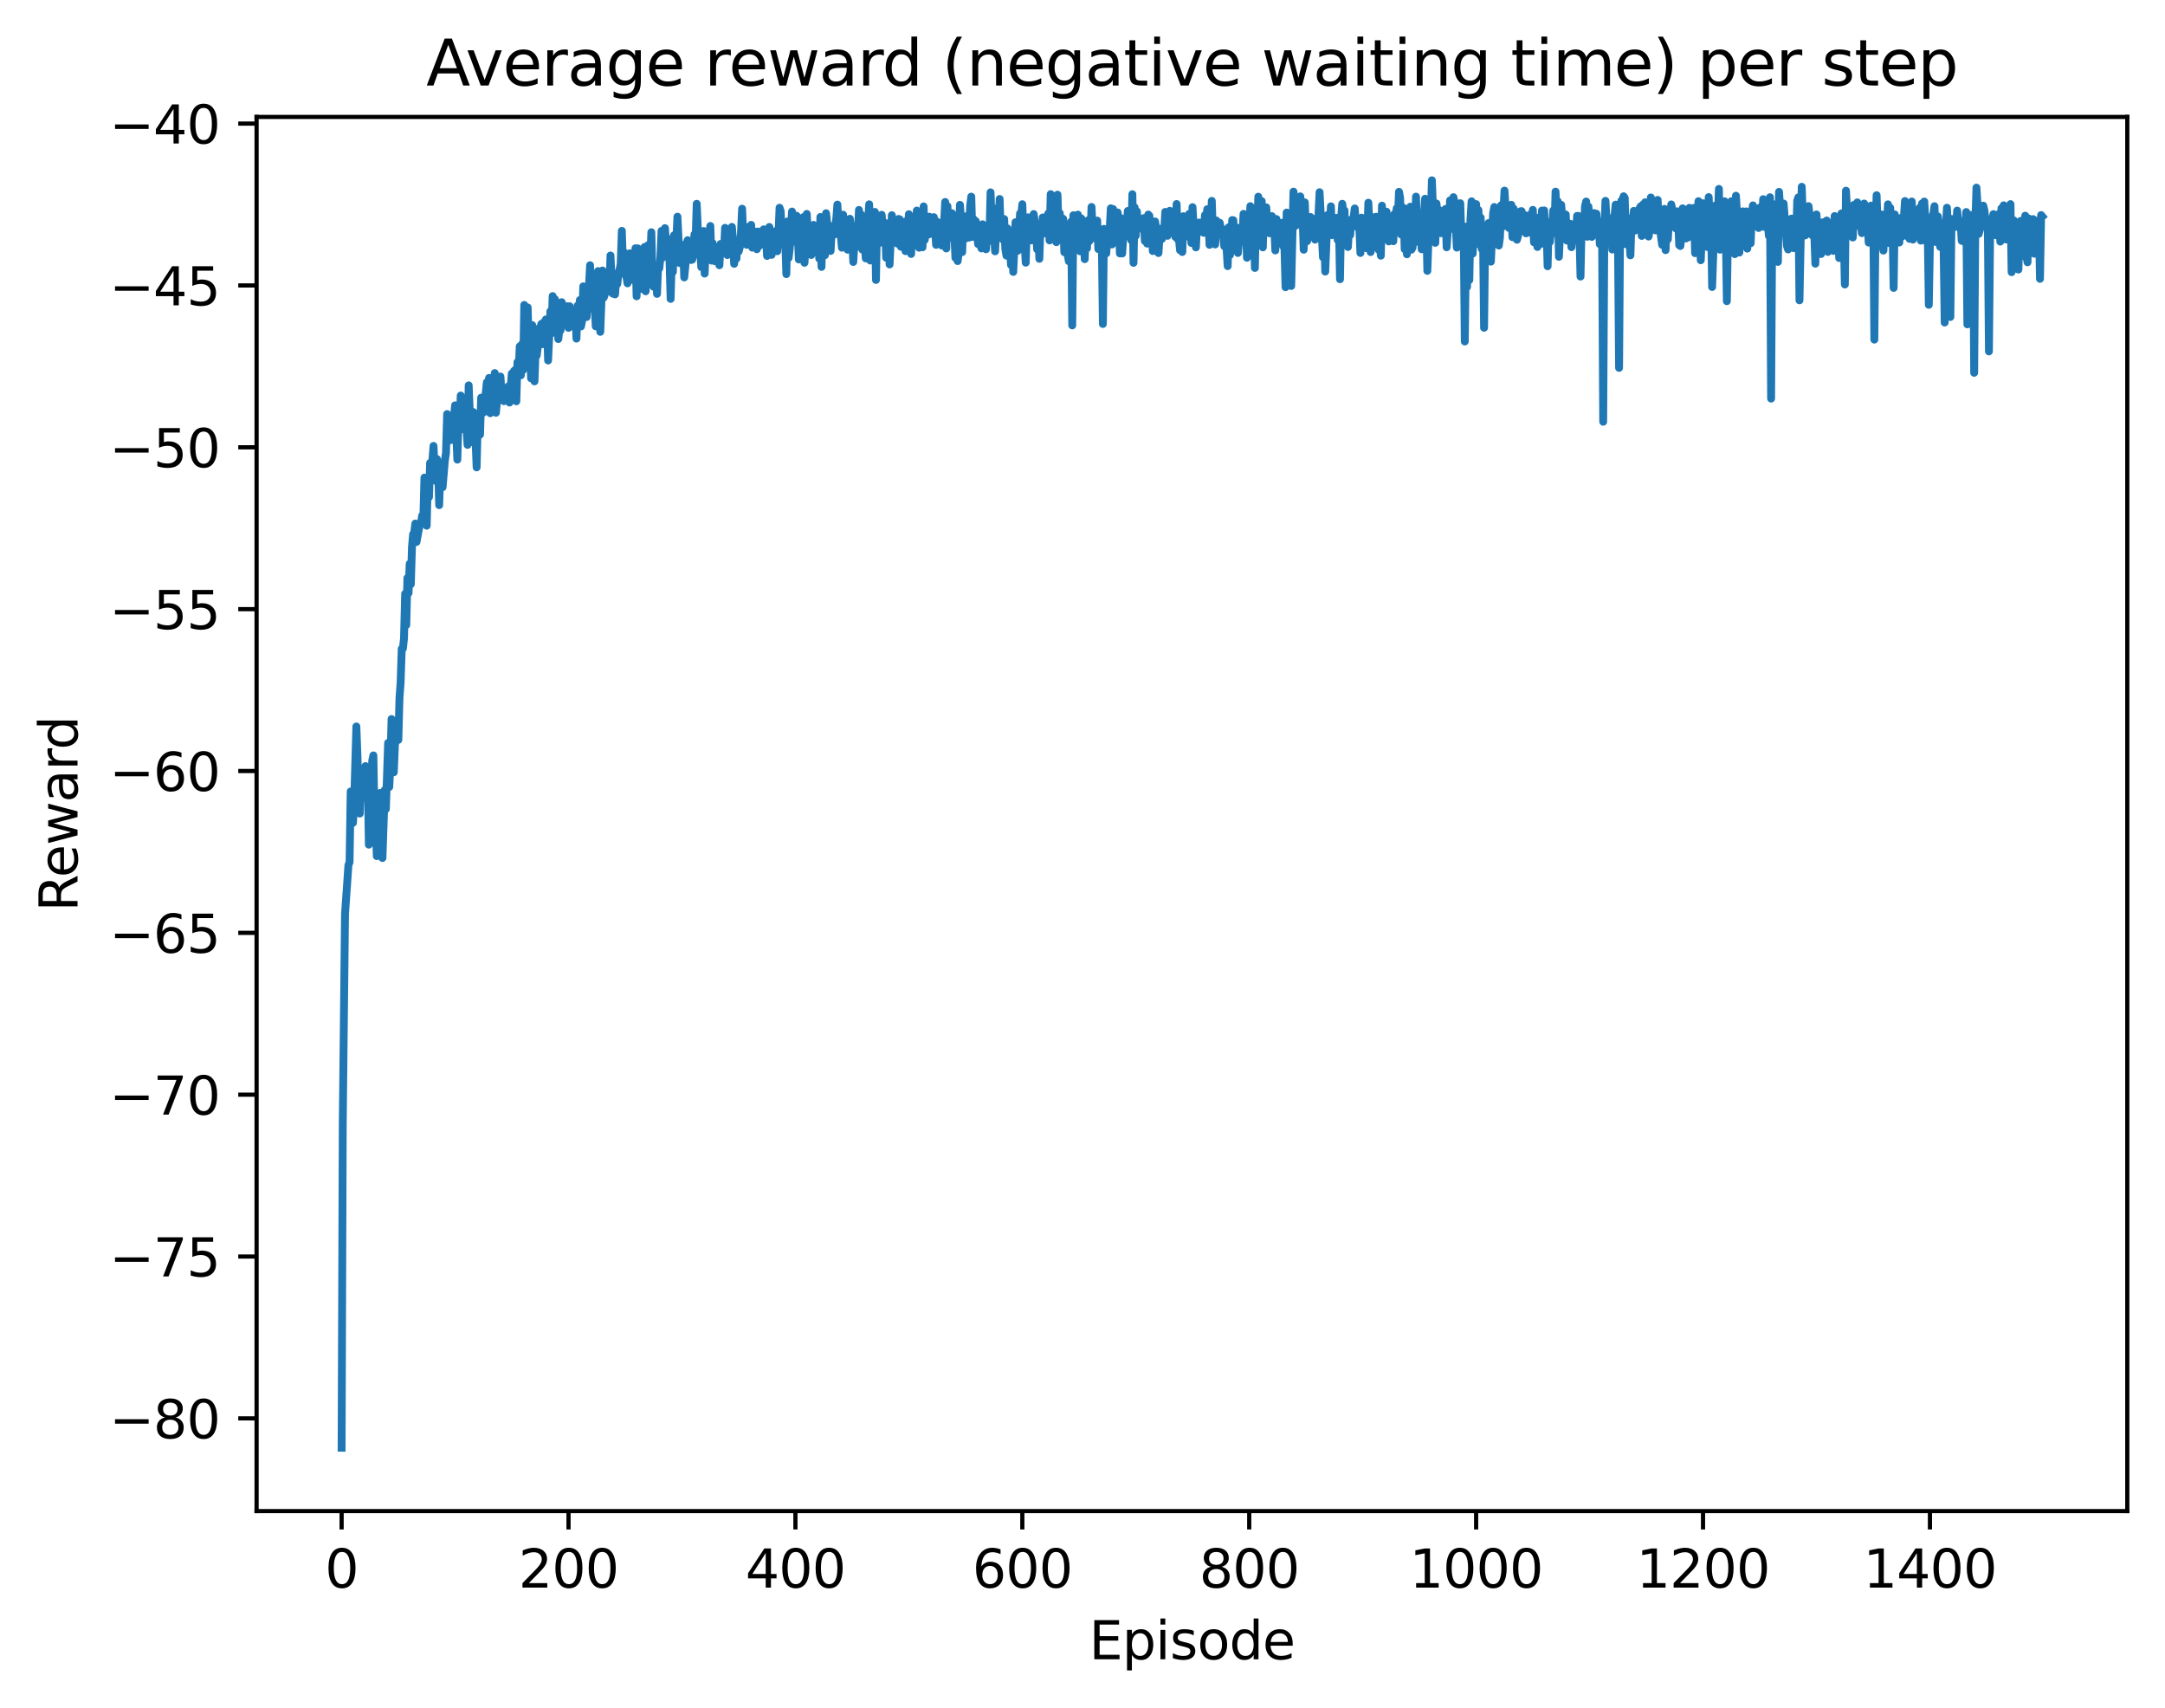 <?xml version="1.0" encoding="utf-8" standalone="no"?>
<!DOCTYPE svg PUBLIC "-//W3C//DTD SVG 1.1//EN"
  "http://www.w3.org/Graphics/SVG/1.1/DTD/svg11.dtd">
<svg xmlns:xlink="http://www.w3.org/1999/xlink" width="413.303pt" height="325.986pt" viewBox="0 0 413.303 325.986" xmlns="http://www.w3.org/2000/svg" version="1.1">
 <defs>
  <style type="text/css">*{stroke-linejoin: round; stroke-linecap: butt}</style>
 </defs>
 <g id="figure_1">
  <g id="patch_1">
   <path d="M 0 325.986 
L 413.303 325.986 
L 413.303 0 
L 0 0 
z
" style="fill: #ffffff"/>
  </g>
  <g id="axes_1">
   <g id="patch_2">
    <path d="M 48.983 288.43 
L 406.103 288.43 
L 406.103 22.318 
L 48.983 22.318 
z
" style="fill: #ffffff"/>
   </g>
   <g id="matplotlib.axis_1">
    <g id="xtick_1">
     <g id="line2d_1">
      <defs>
       <path id="m312fe81eb8" d="M 0 0 
L 0 3.5 
" style="stroke: #000000; stroke-width: 0.8"/>
      </defs>
      <g>
       <use xlink:href="#m312fe81eb8" x="65.216" y="288.43" style="stroke: #000000; stroke-width: 0.8"/>
      </g>
     </g>
     <g id="text_1">
      <!-- 0 -->
      <g transform="translate(62.034 303.029) scale(0.1 -0.1)">
       <defs>
        <path id="DejaVuSans-30" d="M 2034 4250 
Q 1547 4250 1301 3770 
Q 1056 3291 1056 2328 
Q 1056 1369 1301 889 
Q 1547 409 2034 409 
Q 2525 409 2770 889 
Q 3016 1369 3016 2328 
Q 3016 3291 2770 3770 
Q 2525 4250 2034 4250 
z
M 2034 4750 
Q 2819 4750 3233 4129 
Q 3647 3509 3647 2328 
Q 3647 1150 3233 529 
Q 2819 -91 2034 -91 
Q 1250 -91 836 529 
Q 422 1150 422 2328 
Q 422 3509 836 4129 
Q 1250 4750 2034 4750 
z
" transform="scale(0.016)"/>
       </defs>
       <use xlink:href="#DejaVuSans-30"/>
      </g>
     </g>
    </g>
    <g id="xtick_2">
     <g id="line2d_2">
      <g>
       <use xlink:href="#m312fe81eb8" x="108.532" y="288.43" style="stroke: #000000; stroke-width: 0.8"/>
      </g>
     </g>
     <g id="text_2">
      <!-- 200 -->
      <g transform="translate(98.988 303.029) scale(0.1 -0.1)">
       <defs>
        <path id="DejaVuSans-32" d="M 1228 531 
L 3431 531 
L 3431 0 
L 469 0 
L 469 531 
Q 828 903 1448 1529 
Q 2069 2156 2228 2338 
Q 2531 2678 2651 2914 
Q 2772 3150 2772 3378 
Q 2772 3750 2511 3984 
Q 2250 4219 1831 4219 
Q 1534 4219 1204 4116 
Q 875 4013 500 3803 
L 500 4441 
Q 881 4594 1212 4672 
Q 1544 4750 1819 4750 
Q 2544 4750 2975 4387 
Q 3406 4025 3406 3419 
Q 3406 3131 3298 2873 
Q 3191 2616 2906 2266 
Q 2828 2175 2409 1742 
Q 1991 1309 1228 531 
z
" transform="scale(0.016)"/>
       </defs>
       <use xlink:href="#DejaVuSans-32"/>
       <use xlink:href="#DejaVuSans-30" x="63.623"/>
       <use xlink:href="#DejaVuSans-30" x="127.246"/>
      </g>
     </g>
    </g>
    <g id="xtick_3">
     <g id="line2d_3">
      <g>
       <use xlink:href="#m312fe81eb8" x="151.848" y="288.43" style="stroke: #000000; stroke-width: 0.8"/>
      </g>
     </g>
     <g id="text_3">
      <!-- 400 -->
      <g transform="translate(142.304 303.029) scale(0.1 -0.1)">
       <defs>
        <path id="DejaVuSans-34" d="M 2419 4116 
L 825 1625 
L 2419 1625 
L 2419 4116 
z
M 2253 4666 
L 3047 4666 
L 3047 1625 
L 3713 1625 
L 3713 1100 
L 3047 1100 
L 3047 0 
L 2419 0 
L 2419 1100 
L 313 1100 
L 313 1709 
L 2253 4666 
z
" transform="scale(0.016)"/>
       </defs>
       <use xlink:href="#DejaVuSans-34"/>
       <use xlink:href="#DejaVuSans-30" x="63.623"/>
       <use xlink:href="#DejaVuSans-30" x="127.246"/>
      </g>
     </g>
    </g>
    <g id="xtick_4">
     <g id="line2d_4">
      <g>
       <use xlink:href="#m312fe81eb8" x="195.164" y="288.43" style="stroke: #000000; stroke-width: 0.8"/>
      </g>
     </g>
     <g id="text_4">
      <!-- 600 -->
      <g transform="translate(185.62 303.029) scale(0.1 -0.1)">
       <defs>
        <path id="DejaVuSans-36" d="M 2113 2584 
Q 1688 2584 1439 2293 
Q 1191 2003 1191 1497 
Q 1191 994 1439 701 
Q 1688 409 2113 409 
Q 2538 409 2786 701 
Q 3034 994 3034 1497 
Q 3034 2003 2786 2293 
Q 2538 2584 2113 2584 
z
M 3366 4563 
L 3366 3988 
Q 3128 4100 2886 4159 
Q 2644 4219 2406 4219 
Q 1781 4219 1451 3797 
Q 1122 3375 1075 2522 
Q 1259 2794 1537 2939 
Q 1816 3084 2150 3084 
Q 2853 3084 3261 2657 
Q 3669 2231 3669 1497 
Q 3669 778 3244 343 
Q 2819 -91 2113 -91 
Q 1303 -91 875 529 
Q 447 1150 447 2328 
Q 447 3434 972 4092 
Q 1497 4750 2381 4750 
Q 2619 4750 2861 4703 
Q 3103 4656 3366 4563 
z
" transform="scale(0.016)"/>
       </defs>
       <use xlink:href="#DejaVuSans-36"/>
       <use xlink:href="#DejaVuSans-30" x="63.623"/>
       <use xlink:href="#DejaVuSans-30" x="127.246"/>
      </g>
     </g>
    </g>
    <g id="xtick_5">
     <g id="line2d_5">
      <g>
       <use xlink:href="#m312fe81eb8" x="238.48" y="288.43" style="stroke: #000000; stroke-width: 0.8"/>
      </g>
     </g>
     <g id="text_5">
      <!-- 800 -->
      <g transform="translate(228.936 303.029) scale(0.1 -0.1)">
       <defs>
        <path id="DejaVuSans-38" d="M 2034 2216 
Q 1584 2216 1326 1975 
Q 1069 1734 1069 1313 
Q 1069 891 1326 650 
Q 1584 409 2034 409 
Q 2484 409 2743 651 
Q 3003 894 3003 1313 
Q 3003 1734 2745 1975 
Q 2488 2216 2034 2216 
z
M 1403 2484 
Q 997 2584 770 2862 
Q 544 3141 544 3541 
Q 544 4100 942 4425 
Q 1341 4750 2034 4750 
Q 2731 4750 3128 4425 
Q 3525 4100 3525 3541 
Q 3525 3141 3298 2862 
Q 3072 2584 2669 2484 
Q 3125 2378 3379 2068 
Q 3634 1759 3634 1313 
Q 3634 634 3220 271 
Q 2806 -91 2034 -91 
Q 1263 -91 848 271 
Q 434 634 434 1313 
Q 434 1759 690 2068 
Q 947 2378 1403 2484 
z
M 1172 3481 
Q 1172 3119 1398 2916 
Q 1625 2713 2034 2713 
Q 2441 2713 2670 2916 
Q 2900 3119 2900 3481 
Q 2900 3844 2670 4047 
Q 2441 4250 2034 4250 
Q 1625 4250 1398 4047 
Q 1172 3844 1172 3481 
z
" transform="scale(0.016)"/>
       </defs>
       <use xlink:href="#DejaVuSans-38"/>
       <use xlink:href="#DejaVuSans-30" x="63.623"/>
       <use xlink:href="#DejaVuSans-30" x="127.246"/>
      </g>
     </g>
    </g>
    <g id="xtick_6">
     <g id="line2d_6">
      <g>
       <use xlink:href="#m312fe81eb8" x="281.796" y="288.43" style="stroke: #000000; stroke-width: 0.8"/>
      </g>
     </g>
     <g id="text_6">
      <!-- 1000 -->
      <g transform="translate(269.071 303.029) scale(0.1 -0.1)">
       <defs>
        <path id="DejaVuSans-31" d="M 794 531 
L 1825 531 
L 1825 4091 
L 703 3866 
L 703 4441 
L 1819 4666 
L 2450 4666 
L 2450 531 
L 3481 531 
L 3481 0 
L 794 0 
L 794 531 
z
" transform="scale(0.016)"/>
       </defs>
       <use xlink:href="#DejaVuSans-31"/>
       <use xlink:href="#DejaVuSans-30" x="63.623"/>
       <use xlink:href="#DejaVuSans-30" x="127.246"/>
       <use xlink:href="#DejaVuSans-30" x="190.869"/>
      </g>
     </g>
    </g>
    <g id="xtick_7">
     <g id="line2d_7">
      <g>
       <use xlink:href="#m312fe81eb8" x="325.112" y="288.43" style="stroke: #000000; stroke-width: 0.8"/>
      </g>
     </g>
     <g id="text_7">
      <!-- 1200 -->
      <g transform="translate(312.387 303.029) scale(0.1 -0.1)">
       <use xlink:href="#DejaVuSans-31"/>
       <use xlink:href="#DejaVuSans-32" x="63.623"/>
       <use xlink:href="#DejaVuSans-30" x="127.246"/>
       <use xlink:href="#DejaVuSans-30" x="190.869"/>
      </g>
     </g>
    </g>
    <g id="xtick_8">
     <g id="line2d_8">
      <g>
       <use xlink:href="#m312fe81eb8" x="368.429" y="288.43" style="stroke: #000000; stroke-width: 0.8"/>
      </g>
     </g>
     <g id="text_8">
      <!-- 1400 -->
      <g transform="translate(355.704 303.029) scale(0.1 -0.1)">
       <use xlink:href="#DejaVuSans-31"/>
       <use xlink:href="#DejaVuSans-34" x="63.623"/>
       <use xlink:href="#DejaVuSans-30" x="127.246"/>
       <use xlink:href="#DejaVuSans-30" x="190.869"/>
      </g>
     </g>
    </g>
    <g id="text_9">
     <!-- Episode -->
     <g transform="translate(207.905 316.707) scale(0.1 -0.1)">
      <defs>
       <path id="DejaVuSans-45" d="M 628 4666 
L 3578 4666 
L 3578 4134 
L 1259 4134 
L 1259 2753 
L 3481 2753 
L 3481 2222 
L 1259 2222 
L 1259 531 
L 3634 531 
L 3634 0 
L 628 0 
L 628 4666 
z
" transform="scale(0.016)"/>
       <path id="DejaVuSans-70" d="M 1159 525 
L 1159 -1331 
L 581 -1331 
L 581 3500 
L 1159 3500 
L 1159 2969 
Q 1341 3281 1617 3432 
Q 1894 3584 2278 3584 
Q 2916 3584 3314 3078 
Q 3713 2572 3713 1747 
Q 3713 922 3314 415 
Q 2916 -91 2278 -91 
Q 1894 -91 1617 61 
Q 1341 213 1159 525 
z
M 3116 1747 
Q 3116 2381 2855 2742 
Q 2594 3103 2138 3103 
Q 1681 3103 1420 2742 
Q 1159 2381 1159 1747 
Q 1159 1113 1420 752 
Q 1681 391 2138 391 
Q 2594 391 2855 752 
Q 3116 1113 3116 1747 
z
" transform="scale(0.016)"/>
       <path id="DejaVuSans-69" d="M 603 3500 
L 1178 3500 
L 1178 0 
L 603 0 
L 603 3500 
z
M 603 4863 
L 1178 4863 
L 1178 4134 
L 603 4134 
L 603 4863 
z
" transform="scale(0.016)"/>
       <path id="DejaVuSans-73" d="M 2834 3397 
L 2834 2853 
Q 2591 2978 2328 3040 
Q 2066 3103 1784 3103 
Q 1356 3103 1142 2972 
Q 928 2841 928 2578 
Q 928 2378 1081 2264 
Q 1234 2150 1697 2047 
L 1894 2003 
Q 2506 1872 2764 1633 
Q 3022 1394 3022 966 
Q 3022 478 2636 193 
Q 2250 -91 1575 -91 
Q 1294 -91 989 -36 
Q 684 19 347 128 
L 347 722 
Q 666 556 975 473 
Q 1284 391 1588 391 
Q 1994 391 2212 530 
Q 2431 669 2431 922 
Q 2431 1156 2273 1281 
Q 2116 1406 1581 1522 
L 1381 1569 
Q 847 1681 609 1914 
Q 372 2147 372 2553 
Q 372 3047 722 3315 
Q 1072 3584 1716 3584 
Q 2034 3584 2315 3537 
Q 2597 3491 2834 3397 
z
" transform="scale(0.016)"/>
       <path id="DejaVuSans-6f" d="M 1959 3097 
Q 1497 3097 1228 2736 
Q 959 2375 959 1747 
Q 959 1119 1226 758 
Q 1494 397 1959 397 
Q 2419 397 2687 759 
Q 2956 1122 2956 1747 
Q 2956 2369 2687 2733 
Q 2419 3097 1959 3097 
z
M 1959 3584 
Q 2709 3584 3137 3096 
Q 3566 2609 3566 1747 
Q 3566 888 3137 398 
Q 2709 -91 1959 -91 
Q 1206 -91 779 398 
Q 353 888 353 1747 
Q 353 2609 779 3096 
Q 1206 3584 1959 3584 
z
" transform="scale(0.016)"/>
       <path id="DejaVuSans-64" d="M 2906 2969 
L 2906 4863 
L 3481 4863 
L 3481 0 
L 2906 0 
L 2906 525 
Q 2725 213 2448 61 
Q 2172 -91 1784 -91 
Q 1150 -91 751 415 
Q 353 922 353 1747 
Q 353 2572 751 3078 
Q 1150 3584 1784 3584 
Q 2172 3584 2448 3432 
Q 2725 3281 2906 2969 
z
M 947 1747 
Q 947 1113 1208 752 
Q 1469 391 1925 391 
Q 2381 391 2643 752 
Q 2906 1113 2906 1747 
Q 2906 2381 2643 2742 
Q 2381 3103 1925 3103 
Q 1469 3103 1208 2742 
Q 947 2381 947 1747 
z
" transform="scale(0.016)"/>
       <path id="DejaVuSans-65" d="M 3597 1894 
L 3597 1613 
L 953 1613 
Q 991 1019 1311 708 
Q 1631 397 2203 397 
Q 2534 397 2845 478 
Q 3156 559 3463 722 
L 3463 178 
Q 3153 47 2828 -22 
Q 2503 -91 2169 -91 
Q 1331 -91 842 396 
Q 353 884 353 1716 
Q 353 2575 817 3079 
Q 1281 3584 2069 3584 
Q 2775 3584 3186 3129 
Q 3597 2675 3597 1894 
z
M 3022 2063 
Q 3016 2534 2758 2815 
Q 2500 3097 2075 3097 
Q 1594 3097 1305 2825 
Q 1016 2553 972 2059 
L 3022 2063 
z
" transform="scale(0.016)"/>
      </defs>
      <use xlink:href="#DejaVuSans-45"/>
      <use xlink:href="#DejaVuSans-70" x="63.184"/>
      <use xlink:href="#DejaVuSans-69" x="126.66"/>
      <use xlink:href="#DejaVuSans-73" x="154.443"/>
      <use xlink:href="#DejaVuSans-6f" x="206.543"/>
      <use xlink:href="#DejaVuSans-64" x="267.725"/>
      <use xlink:href="#DejaVuSans-65" x="331.201"/>
     </g>
    </g>
   </g>
   <g id="matplotlib.axis_2">
    <g id="ytick_1">
     <g id="line2d_9">
      <defs>
       <path id="mf779c9a1aa" d="M 0 0 
L -3.5 0 
" style="stroke: #000000; stroke-width: 0.8"/>
      </defs>
      <g>
       <use xlink:href="#mf779c9a1aa" x="48.983" y="270.731" style="stroke: #000000; stroke-width: 0.8"/>
      </g>
     </g>
     <g id="text_10">
      <!-- −80 -->
      <g transform="translate(20.878 274.53) scale(0.1 -0.1)">
       <defs>
        <path id="DejaVuSans-2212" d="M 678 2272 
L 4684 2272 
L 4684 1741 
L 678 1741 
L 678 2272 
z
" transform="scale(0.016)"/>
       </defs>
       <use xlink:href="#DejaVuSans-2212"/>
       <use xlink:href="#DejaVuSans-38" x="83.789"/>
       <use xlink:href="#DejaVuSans-30" x="147.412"/>
      </g>
     </g>
    </g>
    <g id="ytick_2">
     <g id="line2d_10">
      <g>
       <use xlink:href="#mf779c9a1aa" x="48.983" y="239.839" style="stroke: #000000; stroke-width: 0.8"/>
      </g>
     </g>
     <g id="text_11">
      <!-- −75 -->
      <g transform="translate(20.878 243.638) scale(0.1 -0.1)">
       <defs>
        <path id="DejaVuSans-37" d="M 525 4666 
L 3525 4666 
L 3525 4397 
L 1831 0 
L 1172 0 
L 2766 4134 
L 525 4134 
L 525 4666 
z
" transform="scale(0.016)"/>
        <path id="DejaVuSans-35" d="M 691 4666 
L 3169 4666 
L 3169 4134 
L 1269 4134 
L 1269 2991 
Q 1406 3038 1543 3061 
Q 1681 3084 1819 3084 
Q 2600 3084 3056 2656 
Q 3513 2228 3513 1497 
Q 3513 744 3044 326 
Q 2575 -91 1722 -91 
Q 1428 -91 1123 -41 
Q 819 9 494 109 
L 494 744 
Q 775 591 1075 516 
Q 1375 441 1709 441 
Q 2250 441 2565 725 
Q 2881 1009 2881 1497 
Q 2881 1984 2565 2268 
Q 2250 2553 1709 2553 
Q 1456 2553 1204 2497 
Q 953 2441 691 2322 
L 691 4666 
z
" transform="scale(0.016)"/>
       </defs>
       <use xlink:href="#DejaVuSans-2212"/>
       <use xlink:href="#DejaVuSans-37" x="83.789"/>
       <use xlink:href="#DejaVuSans-35" x="147.412"/>
      </g>
     </g>
    </g>
    <g id="ytick_3">
     <g id="line2d_11">
      <g>
       <use xlink:href="#mf779c9a1aa" x="48.983" y="208.946" style="stroke: #000000; stroke-width: 0.8"/>
      </g>
     </g>
     <g id="text_12">
      <!-- −70 -->
      <g transform="translate(20.878 212.746) scale(0.1 -0.1)">
       <use xlink:href="#DejaVuSans-2212"/>
       <use xlink:href="#DejaVuSans-37" x="83.789"/>
       <use xlink:href="#DejaVuSans-30" x="147.412"/>
      </g>
     </g>
    </g>
    <g id="ytick_4">
     <g id="line2d_12">
      <g>
       <use xlink:href="#mf779c9a1aa" x="48.983" y="178.054" style="stroke: #000000; stroke-width: 0.8"/>
      </g>
     </g>
     <g id="text_13">
      <!-- −65 -->
      <g transform="translate(20.878 181.853) scale(0.1 -0.1)">
       <use xlink:href="#DejaVuSans-2212"/>
       <use xlink:href="#DejaVuSans-36" x="83.789"/>
       <use xlink:href="#DejaVuSans-35" x="147.412"/>
      </g>
     </g>
    </g>
    <g id="ytick_5">
     <g id="line2d_13">
      <g>
       <use xlink:href="#mf779c9a1aa" x="48.983" y="147.162" style="stroke: #000000; stroke-width: 0.8"/>
      </g>
     </g>
     <g id="text_14">
      <!-- −60 -->
      <g transform="translate(20.878 150.961) scale(0.1 -0.1)">
       <use xlink:href="#DejaVuSans-2212"/>
       <use xlink:href="#DejaVuSans-36" x="83.789"/>
       <use xlink:href="#DejaVuSans-30" x="147.412"/>
      </g>
     </g>
    </g>
    <g id="ytick_6">
     <g id="line2d_14">
      <g>
       <use xlink:href="#mf779c9a1aa" x="48.983" y="116.269" style="stroke: #000000; stroke-width: 0.8"/>
      </g>
     </g>
     <g id="text_15">
      <!-- −55 -->
      <g transform="translate(20.878 120.068) scale(0.1 -0.1)">
       <use xlink:href="#DejaVuSans-2212"/>
       <use xlink:href="#DejaVuSans-35" x="83.789"/>
       <use xlink:href="#DejaVuSans-35" x="147.412"/>
      </g>
     </g>
    </g>
    <g id="ytick_7">
     <g id="line2d_15">
      <g>
       <use xlink:href="#mf779c9a1aa" x="48.983" y="85.377" style="stroke: #000000; stroke-width: 0.8"/>
      </g>
     </g>
     <g id="text_16">
      <!-- −50 -->
      <g transform="translate(20.878 89.176) scale(0.1 -0.1)">
       <use xlink:href="#DejaVuSans-2212"/>
       <use xlink:href="#DejaVuSans-35" x="83.789"/>
       <use xlink:href="#DejaVuSans-30" x="147.412"/>
      </g>
     </g>
    </g>
    <g id="ytick_8">
     <g id="line2d_16">
      <g>
       <use xlink:href="#mf779c9a1aa" x="48.983" y="54.484" style="stroke: #000000; stroke-width: 0.8"/>
      </g>
     </g>
     <g id="text_17">
      <!-- −45 -->
      <g transform="translate(20.878 58.284) scale(0.1 -0.1)">
       <use xlink:href="#DejaVuSans-2212"/>
       <use xlink:href="#DejaVuSans-34" x="83.789"/>
       <use xlink:href="#DejaVuSans-35" x="147.412"/>
      </g>
     </g>
    </g>
    <g id="ytick_9">
     <g id="line2d_17">
      <g>
       <use xlink:href="#mf779c9a1aa" x="48.983" y="23.592" style="stroke: #000000; stroke-width: 0.8"/>
      </g>
     </g>
     <g id="text_18">
      <!-- −40 -->
      <g transform="translate(20.878 27.391) scale(0.1 -0.1)">
       <use xlink:href="#DejaVuSans-2212"/>
       <use xlink:href="#DejaVuSans-34" x="83.789"/>
       <use xlink:href="#DejaVuSans-30" x="147.412"/>
      </g>
     </g>
    </g>
    <g id="text_19">
     <!-- Reward -->
     <g transform="translate(14.798 173.995) rotate(-90) scale(0.1 -0.1)">
      <defs>
       <path id="DejaVuSans-52" d="M 2841 2188 
Q 3044 2119 3236 1894 
Q 3428 1669 3622 1275 
L 4263 0 
L 3584 0 
L 2988 1197 
Q 2756 1666 2539 1819 
Q 2322 1972 1947 1972 
L 1259 1972 
L 1259 0 
L 628 0 
L 628 4666 
L 2053 4666 
Q 2853 4666 3247 4331 
Q 3641 3997 3641 3322 
Q 3641 2881 3436 2590 
Q 3231 2300 2841 2188 
z
M 1259 4147 
L 1259 2491 
L 2053 2491 
Q 2509 2491 2742 2702 
Q 2975 2913 2975 3322 
Q 2975 3731 2742 3939 
Q 2509 4147 2053 4147 
L 1259 4147 
z
" transform="scale(0.016)"/>
       <path id="DejaVuSans-77" d="M 269 3500 
L 844 3500 
L 1563 769 
L 2278 3500 
L 2956 3500 
L 3675 769 
L 4391 3500 
L 4966 3500 
L 4050 0 
L 3372 0 
L 2619 2869 
L 1863 0 
L 1184 0 
L 269 3500 
z
" transform="scale(0.016)"/>
       <path id="DejaVuSans-61" d="M 2194 1759 
Q 1497 1759 1228 1600 
Q 959 1441 959 1056 
Q 959 750 1161 570 
Q 1363 391 1709 391 
Q 2188 391 2477 730 
Q 2766 1069 2766 1631 
L 2766 1759 
L 2194 1759 
z
M 3341 1997 
L 3341 0 
L 2766 0 
L 2766 531 
Q 2569 213 2275 61 
Q 1981 -91 1556 -91 
Q 1019 -91 701 211 
Q 384 513 384 1019 
Q 384 1609 779 1909 
Q 1175 2209 1959 2209 
L 2766 2209 
L 2766 2266 
Q 2766 2663 2505 2880 
Q 2244 3097 1772 3097 
Q 1472 3097 1187 3025 
Q 903 2953 641 2809 
L 641 3341 
Q 956 3463 1253 3523 
Q 1550 3584 1831 3584 
Q 2591 3584 2966 3190 
Q 3341 2797 3341 1997 
z
" transform="scale(0.016)"/>
       <path id="DejaVuSans-72" d="M 2631 2963 
Q 2534 3019 2420 3045 
Q 2306 3072 2169 3072 
Q 1681 3072 1420 2755 
Q 1159 2438 1159 1844 
L 1159 0 
L 581 0 
L 581 3500 
L 1159 3500 
L 1159 2956 
Q 1341 3275 1631 3429 
Q 1922 3584 2338 3584 
Q 2397 3584 2469 3576 
Q 2541 3569 2628 3553 
L 2631 2963 
z
" transform="scale(0.016)"/>
      </defs>
      <use xlink:href="#DejaVuSans-52"/>
      <use xlink:href="#DejaVuSans-65" x="64.982"/>
      <use xlink:href="#DejaVuSans-77" x="126.506"/>
      <use xlink:href="#DejaVuSans-61" x="208.293"/>
      <use xlink:href="#DejaVuSans-72" x="269.572"/>
      <use xlink:href="#DejaVuSans-64" x="308.936"/>
     </g>
    </g>
   </g>
   <g id="line2d_18">
    <path d="M 65.216 276.334 
L 65.432 214.576 
L 65.865 174.456 
L 66.515 165.136 
L 66.732 164.552 
L 66.948 151.074 
L 67.165 155.29 
L 67.381 157.056 
L 67.598 153.573 
L 68.031 138.666 
L 68.248 144.532 
L 68.464 154.617 
L 68.681 155.285 
L 68.897 149.277 
L 69.114 147.727 
L 69.331 151.595 
L 69.764 146.231 
L 69.98 152.422 
L 70.197 146.899 
L 70.413 161.22 
L 70.63 149.977 
L 70.847 150.175 
L 71.063 145.157 
L 71.28 144.186 
L 71.496 156.858 
L 71.713 155.915 
L 71.93 163.41 
L 72.146 160.86 
L 72.579 151.355 
L 72.796 160.577 
L 73.012 163.77 
L 73.446 150.797 
L 73.662 154.436 
L 74.095 141.803 
L 74.312 150.216 
L 74.529 145.806 
L 74.745 137.246 
L 74.962 141.156 
L 75.178 147.413 
L 75.395 142.136 
L 75.611 141.026 
L 75.828 140.513 
L 76.045 141.227 
L 76.261 133.271 
L 76.478 130.303 
L 76.694 123.837 
L 76.911 123.803 
L 77.127 121.858 
L 77.344 113.326 
L 77.561 119.297 
L 77.777 110.328 
L 77.994 113.193 
L 78.21 107.608 
L 78.427 111.521 
L 78.644 104.46 
L 78.86 101.972 
L 79.077 101.641 
L 79.293 99.932 
L 79.51 103.451 
L 79.943 101.115 
L 80.16 100.05 
L 80.376 99.763 
L 80.593 98.418 
L 80.809 99.276 
L 81.026 91.163 
L 81.243 97.516 
L 81.459 100.344 
L 81.676 91.424 
L 81.892 94.897 
L 82.109 88.356 
L 82.325 89.197 
L 82.542 87.924 
L 82.759 85.117 
L 82.975 89.956 
L 83.192 91.801 
L 83.408 87.622 
L 83.625 88.605 
L 83.841 96.421 
L 84.058 89.528 
L 84.275 90.796 
L 84.491 93.003 
L 84.924 87.92 
L 85.141 86.472 
L 85.358 79.036 
L 85.574 83.201 
L 85.791 83.206 
L 86.007 84.015 
L 86.44 79.775 
L 86.657 79.783 
L 86.874 77.368 
L 87.307 87.73 
L 87.523 80.277 
L 87.74 80.594 
L 87.957 75.499 
L 88.173 81.939 
L 88.39 80.603 
L 88.606 81.283 
L 88.823 79.866 
L 89.039 81.391 
L 89.256 84.917 
L 89.473 73.554 
L 89.906 84.391 
L 90.122 79.866 
L 90.339 78.644 
L 90.555 84.147 
L 90.772 83.696 
L 90.989 89.211 
L 91.205 80.471 
L 91.422 80.96 
L 91.638 82.956 
L 91.855 75.906 
L 92.072 76.851 
L 92.288 78.743 
L 92.505 77.262 
L 92.938 72.972 
L 93.154 73.332 
L 93.371 72.128 
L 93.588 78.869 
L 93.804 77.617 
L 94.021 77.956 
L 94.454 71.207 
L 94.671 78.784 
L 94.887 76.546 
L 95.104 73.018 
L 95.32 73.958 
L 95.537 71.871 
L 95.753 75.366 
L 95.97 75.121 
L 96.187 76.575 
L 96.62 74.584 
L 96.836 74.276 
L 97.053 73.731 
L 97.269 76.834 
L 97.703 71.292 
L 97.919 71.466 
L 98.136 70.792 
L 98.352 70.602 
L 98.569 76.592 
L 98.786 69.12 
L 99.002 70.986 
L 99.219 66.114 
L 99.435 71.638 
L 99.652 65.683 
L 99.868 70.615 
L 100.085 58.206 
L 100.302 63.918 
L 100.518 61.926 
L 100.735 58.68 
L 100.951 67.005 
L 101.168 65.378 
L 101.385 72.215 
L 101.601 62.055 
L 102.034 72.79 
L 102.251 66.786 
L 102.467 67.845 
L 102.684 65.997 
L 102.901 62.632 
L 103.117 63.183 
L 103.334 61.843 
L 103.55 65.706 
L 103.767 61.549 
L 103.983 64.012 
L 104.2 60.978 
L 104.417 61.057 
L 104.633 68.806 
L 105.066 59.416 
L 105.283 63.639 
L 105.5 56.514 
L 105.716 63.021 
L 105.933 57.104 
L 106.149 61.34 
L 106.366 57.723 
L 106.582 64.716 
L 106.799 62.763 
L 107.016 63.056 
L 107.232 57.682 
L 107.449 58.37 
L 107.665 60.218 
L 107.882 60.203 
L 108.099 60.887 
L 108.315 58.456 
L 108.532 62.577 
L 108.748 58.455 
L 108.965 61.473 
L 109.181 62.286 
L 109.398 59.483 
L 109.615 61.984 
L 109.831 59.312 
L 110.048 64.636 
L 110.264 58.338 
L 110.481 59.361 
L 110.697 57.27 
L 110.914 62.311 
L 111.131 61.186 
L 111.347 54.659 
L 111.997 60.513 
L 112.43 54.776 
L 112.647 50.624 
L 112.863 58.871 
L 113.08 54.976 
L 113.296 55.142 
L 113.513 57.824 
L 113.73 62.294 
L 114.163 51.747 
L 114.379 56.14 
L 114.596 63.339 
L 115.029 51.633 
L 115.246 56.812 
L 115.462 56.205 
L 116.112 52.076 
L 116.329 55.619 
L 116.545 48.767 
L 116.762 53.811 
L 116.978 56.049 
L 117.195 55.371 
L 117.412 56.194 
L 117.628 53.286 
L 117.845 54.212 
L 118.061 52.057 
L 118.278 51.46 
L 118.494 50.344 
L 118.711 44.063 
L 118.928 50.973 
L 119.144 48.181 
L 119.361 52.467 
L 119.577 52.785 
L 119.794 54.081 
L 120.01 49.654 
L 120.227 48.351 
L 120.444 53.362 
L 120.66 53.389 
L 120.877 51.982 
L 121.093 52.722 
L 121.31 47.393 
L 121.527 56.558 
L 121.743 47.397 
L 121.96 50.999 
L 122.176 48.833 
L 122.393 55.14 
L 122.609 51.395 
L 122.826 51.054 
L 123.043 47.147 
L 123.259 55.601 
L 123.692 46.813 
L 123.909 49.291 
L 124.126 49.924 
L 124.342 44.329 
L 124.559 52.769 
L 124.775 54.736 
L 125.208 51.161 
L 125.425 56.096 
L 125.642 50.528 
L 125.858 51.23 
L 126.075 49.173 
L 126.291 44.069 
L 126.508 49.174 
L 126.724 47.24 
L 126.941 43.546 
L 127.158 46.604 
L 127.374 45.518 
L 127.591 48.341 
L 127.807 49.37 
L 128.024 57.055 
L 128.241 49.453 
L 128.457 51.893 
L 128.674 44.912 
L 128.89 47.975 
L 129.107 46.087 
L 129.323 41.359 
L 129.757 50.214 
L 129.973 50.062 
L 130.19 47.434 
L 130.406 46.77 
L 130.623 52.948 
L 130.84 50.703 
L 131.056 46.595 
L 131.273 45.844 
L 131.489 46.632 
L 131.706 49.199 
L 131.922 49.623 
L 132.139 49.564 
L 132.356 48.772 
L 132.572 44.745 
L 132.789 45.926 
L 133.005 38.9 
L 133.438 48.66 
L 133.655 47.029 
L 133.872 50.978 
L 134.088 45.019 
L 134.305 44.089 
L 134.521 52.216 
L 134.738 46.255 
L 134.955 45.644 
L 135.171 49.368 
L 135.388 44.407 
L 135.604 43.133 
L 135.821 49.739 
L 136.037 46.4 
L 136.254 49.305 
L 136.471 49.863 
L 136.904 47.83 
L 137.12 48.544 
L 137.337 50.631 
L 137.554 46.569 
L 137.77 47.526 
L 137.987 47.673 
L 138.203 48.189 
L 138.42 43.49 
L 138.853 48.681 
L 139.07 45.17 
L 139.286 43.85 
L 139.503 46.68 
L 139.719 43.309 
L 139.936 45.877 
L 140.152 50.355 
L 140.369 47.674 
L 140.586 49.376 
L 140.802 46.679 
L 141.019 47.993 
L 141.235 47.174 
L 141.452 44.511 
L 141.669 39.836 
L 141.885 44.992 
L 142.102 45.354 
L 142.318 43.28 
L 142.535 46.719 
L 142.751 46.659 
L 142.968 45.037 
L 143.185 45.421 
L 143.401 42.924 
L 143.618 47.273 
L 143.834 46.613 
L 144.268 44.236 
L 144.484 47.574 
L 144.701 44.188 
L 144.917 46.972 
L 145.134 45.596 
L 145.35 44.944 
L 145.567 45.332 
L 145.784 43.776 
L 146 44.876 
L 146.217 44.985 
L 146.433 48.85 
L 146.65 48.616 
L 146.866 43.323 
L 147.3 48.654 
L 147.733 46.414 
L 147.949 47.21 
L 148.166 44.061 
L 148.383 47.957 
L 148.599 45.268 
L 148.816 39.654 
L 149.032 40.306 
L 149.249 45.101 
L 149.465 45.409 
L 149.899 45.521 
L 150.115 52.319 
L 150.332 42.273 
L 150.548 49.239 
L 150.765 47.356 
L 151.198 40.377 
L 151.415 42.302 
L 151.631 46.131 
L 152.064 41.176 
L 152.281 44.017 
L 152.498 49.523 
L 152.714 43.787 
L 152.931 45.648 
L 153.147 44.127 
L 153.364 41.446 
L 153.58 50.157 
L 153.797 46.63 
L 154.014 40.833 
L 154.23 44.936 
L 154.447 44.868 
L 154.88 48.672 
L 155.097 43.172 
L 155.313 42.925 
L 155.53 44.264 
L 155.746 47.028 
L 155.963 47.338 
L 156.179 43.439 
L 156.396 49.358 
L 156.613 41.416 
L 156.829 50.949 
L 157.046 41.816 
L 157.479 48.721 
L 157.696 40.703 
L 157.912 42.66 
L 158.129 42.884 
L 158.345 47.707 
L 158.562 47.902 
L 158.778 43.87 
L 159.212 44.802 
L 159.645 41.816 
L 159.861 39.047 
L 160.078 43.389 
L 160.294 44.879 
L 160.511 44.908 
L 160.728 47.281 
L 160.944 40.976 
L 161.377 45.175 
L 161.594 42.288 
L 161.811 47.665 
L 162.027 46.904 
L 162.244 41.759 
L 162.677 44.967 
L 162.893 50.002 
L 163.11 46.324 
L 163.327 47.246 
L 163.543 45.671 
L 163.76 45.057 
L 163.976 40.072 
L 164.193 42.071 
L 164.41 40.979 
L 164.626 47.643 
L 164.843 43.73 
L 165.276 49.323 
L 165.926 38.998 
L 166.142 49.729 
L 166.359 44.805 
L 166.575 47.41 
L 166.792 48.068 
L 167.008 40.444 
L 167.225 53.439 
L 167.442 41.071 
L 167.658 41.323 
L 167.875 45.674 
L 168.091 46.32 
L 168.308 40.999 
L 168.741 45.705 
L 168.958 42.542 
L 169.174 49.198 
L 169.391 44.589 
L 169.607 42.848 
L 169.824 50.479 
L 170.257 41.077 
L 170.474 45.03 
L 170.69 44.135 
L 171.34 46.508 
L 171.557 41.786 
L 171.773 41.882 
L 171.99 47.101 
L 172.206 46.66 
L 172.423 42.82 
L 172.856 47.938 
L 173.073 42.17 
L 173.289 44.862 
L 173.506 40.887 
L 173.939 48.474 
L 174.156 41.869 
L 174.589 45.463 
L 174.805 45.004 
L 175.022 40.19 
L 175.239 46.453 
L 175.455 47.285 
L 175.672 45.988 
L 175.888 45.423 
L 176.105 47.205 
L 176.321 39.399 
L 176.538 45.795 
L 176.971 41.659 
L 177.188 44.783 
L 177.404 41.366 
L 177.621 44.641 
L 177.838 44.526 
L 178.054 44.135 
L 178.271 41.449 
L 178.487 43.132 
L 178.704 46.736 
L 178.92 42.324 
L 179.137 46.453 
L 179.354 44.254 
L 179.787 46.863 
L 180.003 42.975 
L 180.22 42.712 
L 180.436 38.55 
L 180.653 47.427 
L 180.87 39.342 
L 181.086 45.476 
L 181.519 41.728 
L 181.736 40.7 
L 181.953 43.402 
L 182.169 43.936 
L 182.386 49.207 
L 182.602 47.457 
L 182.819 49.835 
L 183.035 48.157 
L 183.252 39.099 
L 183.469 42.17 
L 183.685 48.125 
L 183.902 41.268 
L 184.335 45.523 
L 184.768 41.141 
L 184.985 45.356 
L 185.201 39.39 
L 185.418 37.532 
L 185.634 45.222 
L 185.851 41.814 
L 186.068 44.898 
L 186.284 42.214 
L 186.501 43.718 
L 186.717 46.594 
L 186.934 45.617 
L 187.367 47.422 
L 187.584 42.811 
L 187.8 43.216 
L 188.017 44.886 
L 188.233 47.58 
L 188.45 43.835 
L 188.667 46.103 
L 188.883 45.308 
L 189.1 36.712 
L 189.316 42.567 
L 189.533 39.659 
L 189.966 47.973 
L 190.183 43.437 
L 190.399 42.197 
L 190.616 44.337 
L 190.832 37.979 
L 191.049 45.141 
L 191.266 44.137 
L 191.482 45.74 
L 191.699 41.808 
L 191.915 47.51 
L 192.132 48.793 
L 192.348 43.609 
L 192.565 48.436 
L 192.782 46.566 
L 192.998 50.566 
L 193.215 47.662 
L 193.431 51.904 
L 193.865 42.415 
L 194.081 43.07 
L 194.298 47.866 
L 194.731 40.75 
L 194.947 41.118 
L 195.164 38.979 
L 195.381 45.328 
L 195.597 46.397 
L 195.814 50.135 
L 196.03 42.838 
L 196.247 41.481 
L 196.463 45.412 
L 196.68 43.111 
L 196.897 45.89 
L 197.33 40.855 
L 197.546 42.453 
L 197.763 42.659 
L 197.98 47.574 
L 198.196 43.631 
L 198.413 49.4 
L 198.629 42.944 
L 198.846 44.78 
L 199.062 41.508 
L 199.279 44.559 
L 199.496 43.346 
L 199.712 43.138 
L 199.929 41.202 
L 200.145 40.726 
L 200.362 45.891 
L 200.579 37.058 
L 200.795 41.428 
L 201.012 42.383 
L 201.228 45.174 
L 201.445 41.198 
L 201.661 46.227 
L 201.878 37.16 
L 202.095 43.73 
L 202.311 40.68 
L 202.528 44.468 
L 202.961 41.758 
L 203.177 48.141 
L 203.611 45.801 
L 203.827 48.626 
L 204.044 49.863 
L 204.477 42.311 
L 204.694 62.112 
L 204.91 41.081 
L 205.127 47.404 
L 205.343 43.366 
L 205.56 44.724 
L 205.776 40.967 
L 206.21 47.972 
L 206.426 41.689 
L 206.643 42.503 
L 206.859 42.451 
L 207.076 49.465 
L 207.293 43.072 
L 207.509 47.394 
L 207.726 42.053 
L 207.942 46.037 
L 208.159 45.386 
L 208.375 39.504 
L 208.592 43.763 
L 208.809 43.963 
L 209.025 45.499 
L 209.458 42.11 
L 209.675 47.536 
L 209.891 46.075 
L 210.108 47.169 
L 210.325 45.161 
L 210.541 61.839 
L 210.758 43.685 
L 211.191 48.354 
L 211.408 44.865 
L 211.624 45.792 
L 211.841 43.88 
L 212.057 39.76 
L 212.274 46.663 
L 212.49 39.898 
L 212.707 41.27 
L 212.924 44.471 
L 213.14 44.133 
L 213.357 40.551 
L 213.573 42.077 
L 213.79 48.374 
L 214.007 41.643 
L 214.223 48.385 
L 214.44 45.035 
L 214.656 45.141 
L 214.873 42.024 
L 215.089 43.112 
L 215.306 40.262 
L 215.523 44.611 
L 215.739 44.809 
L 215.956 45.843 
L 216.172 37.068 
L 216.389 50.172 
L 216.605 39.58 
L 216.822 45.006 
L 217.039 40.356 
L 217.255 43.736 
L 217.688 42.268 
L 217.905 43.101 
L 218.122 43.264 
L 218.338 41.637 
L 218.555 46.007 
L 218.771 43.588 
L 218.988 46.499 
L 219.204 40.955 
L 219.421 41.192 
L 219.638 44.251 
L 219.854 43.025 
L 220.071 47.917 
L 220.504 42.27 
L 220.721 43.628 
L 220.937 43.615 
L 221.154 48.297 
L 221.37 44.832 
L 221.587 43.667 
L 221.803 45.617 
L 222.02 44.166 
L 222.237 44.248 
L 222.453 40.444 
L 222.886 45.012 
L 223.103 41.365 
L 223.319 40.232 
L 223.536 43.84 
L 223.753 42.281 
L 223.969 43.974 
L 224.186 40.445 
L 224.402 45.25 
L 224.619 38.938 
L 224.836 45.662 
L 225.052 45.512 
L 225.269 47.754 
L 225.485 46.776 
L 225.702 48.102 
L 225.918 41.27 
L 226.135 41.919 
L 226.352 45.158 
L 226.568 43.99 
L 227.001 40.833 
L 227.218 41.901 
L 227.435 46.382 
L 227.651 39.535 
L 227.868 43.054 
L 228.084 42.959 
L 228.301 47.221 
L 228.517 42.642 
L 228.734 43.115 
L 228.951 42.48 
L 229.167 43.742 
L 229.6 44.33 
L 229.817 44.443 
L 230.033 41.047 
L 230.25 42.563 
L 230.467 39.933 
L 230.683 41.369 
L 230.9 46.736 
L 231.116 45.522 
L 231.333 38.341 
L 231.55 45.069 
L 231.766 44.048 
L 231.983 46.657 
L 232.199 42.085 
L 232.416 44.324 
L 232.632 42.991 
L 232.849 42.525 
L 233.282 44.818 
L 233.499 44.936 
L 233.715 46.993 
L 233.932 43.841 
L 234.365 50.797 
L 234.582 43.373 
L 234.798 48.681 
L 235.015 46.783 
L 235.231 42.001 
L 235.448 42.038 
L 235.665 47.425 
L 235.881 44.269 
L 236.098 43.433 
L 236.314 48.287 
L 236.747 43.874 
L 237.181 44.755 
L 237.397 40.819 
L 237.614 41.513 
L 237.83 41.291 
L 238.047 49.201 
L 238.264 41.107 
L 238.48 43.394 
L 238.697 39.348 
L 238.913 45.559 
L 239.13 45.318 
L 239.346 41.052 
L 239.563 51.145 
L 239.78 39.696 
L 239.996 44.758 
L 240.213 37.544 
L 240.429 41.524 
L 240.646 42.626 
L 240.863 38.387 
L 241.079 47.22 
L 241.296 39.761 
L 241.512 42.173 
L 241.729 39.575 
L 241.945 42.804 
L 242.162 41.889 
L 242.379 44.535 
L 242.812 41.254 
L 243.028 44.41 
L 243.245 42.697 
L 243.461 47.803 
L 243.678 41.812 
L 243.895 45.492 
L 244.111 43.003 
L 244.328 45.423 
L 244.544 44.889 
L 244.761 42.522 
L 244.978 47.028 
L 245.194 46.683 
L 245.411 54.825 
L 245.627 40.573 
L 245.844 43.953 
L 246.06 44.32 
L 246.277 41.288 
L 246.494 54.586 
L 246.927 36.579 
L 247.143 37.977 
L 247.36 43.083 
L 247.577 42.115 
L 247.793 42.804 
L 248.226 37.482 
L 248.659 41.195 
L 248.876 47.665 
L 249.093 38.637 
L 249.309 44.486 
L 249.526 46.044 
L 249.742 44.549 
L 249.959 44.759 
L 250.176 41.412 
L 250.609 44.566 
L 250.825 44.167 
L 251.042 45.738 
L 251.258 42.797 
L 251.475 41.546 
L 251.692 41.267 
L 251.908 36.687 
L 252.558 49.108 
L 252.774 43.129 
L 252.991 51.832 
L 253.424 41.047 
L 253.641 42.821 
L 253.857 43.484 
L 254.074 39.385 
L 254.291 44.894 
L 254.507 42.204 
L 254.724 44.258 
L 254.94 41.715 
L 255.157 41.583 
L 255.373 45.811 
L 255.59 41.91 
L 255.807 53.295 
L 256.023 41.523 
L 256.24 38.897 
L 256.456 40.583 
L 256.673 40.176 
L 256.89 46.444 
L 257.106 44.637 
L 257.323 47.144 
L 257.539 43.449 
L 257.756 44.856 
L 257.972 41.894 
L 258.189 41.902 
L 258.406 41.581 
L 258.622 39.789 
L 258.839 42.844 
L 259.055 42.857 
L 259.272 43.502 
L 259.488 42.905 
L 259.705 48.287 
L 259.922 41.54 
L 260.138 44.225 
L 260.355 43.571 
L 260.788 47.358 
L 261.005 45.223 
L 261.221 38.692 
L 261.654 48.107 
L 261.871 45.757 
L 262.087 41.453 
L 262.521 45.443 
L 262.737 41.37 
L 263.17 47.659 
L 263.387 46.095 
L 263.604 48.806 
L 263.82 39.255 
L 264.037 45.078 
L 264.253 45.236 
L 264.47 41.914 
L 264.686 40.405 
L 264.903 42.498 
L 265.12 46.085 
L 265.336 41.81 
L 265.553 44.302 
L 265.769 43.681 
L 265.986 46.042 
L 266.202 40.85 
L 266.419 41.425 
L 266.636 39.754 
L 266.852 41.815 
L 267.069 36.613 
L 267.285 37.797 
L 267.502 44.775 
L 267.935 39.668 
L 268.152 47.568 
L 268.368 42.616 
L 268.585 48.544 
L 269.018 40.31 
L 269.235 39.452 
L 269.451 47.648 
L 269.668 47.235 
L 269.884 41.278 
L 270.101 46.28 
L 270.318 37.534 
L 270.534 44.539 
L 270.751 43.042 
L 271.184 42.558 
L 271.4 47.578 
L 272.05 37.936 
L 272.267 41.707 
L 272.483 51.7 
L 272.916 39.639 
L 273.133 42.324 
L 273.35 34.414 
L 273.783 45.654 
L 273.999 46.351 
L 274.216 38.835 
L 274.433 40.545 
L 274.649 43.404 
L 274.866 40.166 
L 275.082 44.518 
L 275.299 43.045 
L 275.515 42.562 
L 275.732 43.33 
L 275.949 39.887 
L 276.165 47.204 
L 276.382 44.07 
L 276.598 43.917 
L 276.815 38.251 
L 277.032 42.156 
L 277.465 37.635 
L 277.681 38.631 
L 278.114 47.266 
L 278.331 41.817 
L 278.548 41.151 
L 278.764 38.787 
L 278.981 45.427 
L 279.197 43.594 
L 279.414 43.183 
L 279.63 65.182 
L 279.847 47.686 
L 280.064 54.771 
L 280.28 43.162 
L 280.497 53.453 
L 280.713 41.969 
L 280.93 38.424 
L 281.147 48.408 
L 281.363 41.053 
L 281.796 38.954 
L 282.013 46.586 
L 282.229 40.094 
L 282.446 43.864 
L 282.663 41.539 
L 282.879 47.525 
L 283.096 43.42 
L 283.312 62.566 
L 283.529 44.222 
L 283.746 48.988 
L 284.179 42.569 
L 284.612 49.944 
L 285.045 40.656 
L 285.262 39.513 
L 285.478 44.024 
L 285.695 42.262 
L 285.911 42.16 
L 286.128 46.87 
L 286.344 45.334 
L 286.561 39.196 
L 286.778 43.332 
L 286.994 40.577 
L 287.211 36.383 
L 287.427 39.901 
L 288.077 43.526 
L 288.51 39.094 
L 288.727 45.274 
L 288.943 39.805 
L 289.377 45.381 
L 289.593 45.763 
L 289.81 44.965 
L 290.026 41.517 
L 290.243 40.332 
L 290.46 40.289 
L 290.676 43.904 
L 290.893 40.931 
L 291.109 44.252 
L 291.326 44.544 
L 291.542 42.769 
L 291.759 43.3 
L 291.976 41.056 
L 292.192 44.436 
L 292.409 41.289 
L 292.625 40.059 
L 292.842 46.258 
L 293.275 43.47 
L 293.492 47.141 
L 293.708 41.54 
L 293.925 45.547 
L 294.141 46.576 
L 294.358 40.188 
L 294.575 43.907 
L 294.791 40.17 
L 295.008 46.248 
L 295.224 43.262 
L 295.441 50.821 
L 295.657 42.477 
L 295.874 46.187 
L 296.091 43.613 
L 296.307 42.968 
L 296.524 40.177 
L 296.74 44.475 
L 296.957 36.578 
L 297.174 41.798 
L 297.39 38.445 
L 297.607 49.011 
L 298.04 39.099 
L 298.473 44.556 
L 298.69 41 
L 298.906 40.946 
L 299.123 45.919 
L 299.339 42.755 
L 299.556 43.032 
L 299.772 42.719 
L 299.989 47.179 
L 300.206 44.892 
L 300.422 45.897 
L 300.855 44.471 
L 301.072 41.211 
L 301.289 41.206 
L 301.505 44.079 
L 301.722 52.79 
L 301.938 42.606 
L 302.155 43.756 
L 302.371 44.116 
L 302.588 39.29 
L 302.805 38.465 
L 303.021 45.186 
L 303.238 39.438 
L 303.454 42.613 
L 303.671 40.633 
L 303.888 45.212 
L 304.104 41.619 
L 304.321 40.67 
L 304.537 43.327 
L 304.754 40.787 
L 304.97 43.42 
L 305.187 42.207 
L 305.404 46.597 
L 305.837 44.869 
L 306.053 80.501 
L 306.27 44.222 
L 306.486 38.34 
L 306.92 46.389 
L 307.136 42.726 
L 307.353 43.332 
L 307.569 42.813 
L 307.786 47.629 
L 308.003 41.402 
L 308.219 41.211 
L 308.436 39.059 
L 308.652 40.847 
L 308.869 45.49 
L 309.085 70.223 
L 309.302 40.205 
L 309.519 38.321 
L 309.735 38.12 
L 309.952 37.465 
L 310.168 37.778 
L 310.385 46.609 
L 310.602 42.83 
L 311.035 45.51 
L 311.251 48.741 
L 311.468 41.596 
L 311.684 42.444 
L 311.901 40.245 
L 312.118 44.021 
L 312.767 40.63 
L 312.984 39.772 
L 313.2 39.389 
L 313.417 45.029 
L 313.634 39.053 
L 313.85 41.905 
L 314.067 38.61 
L 314.283 40.958 
L 314.5 44.74 
L 314.717 45.153 
L 314.933 43.836 
L 315.15 37.691 
L 315.366 42.515 
L 315.583 43.209 
L 315.799 41.984 
L 316.016 43.966 
L 316.449 38.163 
L 316.666 43.301 
L 316.882 43.671 
L 317.316 46.747 
L 317.749 39.869 
L 317.965 47.751 
L 318.182 42.787 
L 318.398 45.67 
L 318.615 41.69 
L 318.832 42.035 
L 319.048 39.017 
L 319.481 41.201 
L 319.698 41.117 
L 319.915 43.605 
L 320.131 40.337 
L 320.348 41.486 
L 320.564 46.787 
L 320.781 46.955 
L 320.997 45.15 
L 321.214 39.768 
L 321.431 43.643 
L 321.647 43.858 
L 321.864 45.512 
L 322.08 41.89 
L 322.297 45.305 
L 322.513 39.669 
L 322.73 41.666 
L 322.947 40.441 
L 323.163 40.788 
L 323.38 39.675 
L 323.596 48.326 
L 323.813 47.456 
L 324.246 38.398 
L 324.679 49.674 
L 325.112 38.795 
L 325.329 40.518 
L 325.546 46.803 
L 325.762 42.402 
L 325.979 47.164 
L 326.195 37.618 
L 326.412 43.557 
L 326.629 40.989 
L 326.845 54.779 
L 327.278 42.714 
L 327.495 39.212 
L 327.711 41.361 
L 327.928 41.604 
L 328.145 36.06 
L 328.361 47.661 
L 328.578 42.752 
L 328.794 43.389 
L 329.011 42.442 
L 329.227 38.419 
L 329.444 43.393 
L 329.661 57.488 
L 329.877 43.815 
L 330.094 46.17 
L 330.527 38.402 
L 330.744 41.731 
L 330.96 41.949 
L 331.177 48.513 
L 331.393 37.362 
L 332.043 48.207 
L 332.26 41.097 
L 332.476 45.397 
L 332.693 40.34 
L 332.909 44.302 
L 333.126 46.062 
L 333.343 40.349 
L 333.559 47.461 
L 333.992 41.112 
L 334.209 46.426 
L 334.425 40.49 
L 334.642 39.2 
L 334.859 41.665 
L 335.075 41.807 
L 335.292 41.718 
L 335.725 43.515 
L 335.941 39.629 
L 336.158 43.037 
L 336.375 42.721 
L 336.591 38.016 
L 336.808 43.321 
L 337.241 41.171 
L 337.458 41.922 
L 337.674 44.997 
L 337.891 37.646 
L 338.107 76.083 
L 338.324 41.993 
L 338.54 43.305 
L 338.757 38.999 
L 338.974 42.471 
L 339.19 39.767 
L 339.407 49.991 
L 339.623 36.62 
L 340.057 43.132 
L 340.273 44.301 
L 340.49 38.843 
L 341.139 46.97 
L 341.356 47.618 
L 341.573 42.486 
L 341.789 45.244 
L 342.006 41.722 
L 342.222 43.308 
L 342.439 47.371 
L 342.655 44.381 
L 342.872 47.084 
L 343.089 38.326 
L 343.305 37.67 
L 343.522 57.327 
L 343.955 35.65 
L 344.172 41.79 
L 344.388 39.658 
L 344.605 44.944 
L 344.821 42.055 
L 345.038 41.477 
L 345.254 39.344 
L 345.904 44.875 
L 346.121 41.249 
L 346.337 44.075 
L 346.554 50.331 
L 346.771 40.932 
L 346.987 44.548 
L 347.204 43.572 
L 347.637 48.485 
L 347.853 42.456 
L 348.287 43.319 
L 348.503 42.267 
L 348.72 42.089 
L 348.936 48.083 
L 349.153 42.848 
L 349.369 45.776 
L 349.586 42.853 
L 350.019 47.886 
L 350.236 41.24 
L 350.452 42.261 
L 350.669 45.776 
L 350.886 43.962 
L 351.102 49.251 
L 351.535 40.734 
L 351.752 46.684 
L 351.968 44.488 
L 352.185 54.304 
L 352.402 36.396 
L 352.618 40.395 
L 352.835 40.678 
L 353.051 44.7 
L 353.268 41.674 
L 353.485 40.429 
L 353.701 45.335 
L 353.918 39.101 
L 354.134 41.552 
L 354.351 42.667 
L 354.567 38.63 
L 354.784 43.117 
L 355.001 40.409 
L 355.434 44.495 
L 355.867 38.847 
L 356.083 40.378 
L 356.3 40.878 
L 356.517 41.797 
L 356.733 46.3 
L 357.166 39.249 
L 357.383 42.177 
L 357.6 40.441 
L 357.816 64.827 
L 358.033 43.662 
L 358.249 37.257 
L 358.466 43.978 
L 358.682 40.855 
L 358.899 42.135 
L 359.116 40.925 
L 359.332 46.4 
L 359.549 47.833 
L 359.765 43.132 
L 359.982 40.853 
L 360.199 43.444 
L 360.415 38.996 
L 360.632 46.394 
L 360.848 39.663 
L 361.065 44.872 
L 361.281 42.781 
L 361.498 54.954 
L 361.715 40.929 
L 361.931 44.501 
L 362.148 44.37 
L 362.364 43.742 
L 362.581 46.296 
L 362.797 41.616 
L 363.014 45.203 
L 363.231 42.596 
L 363.447 41.647 
L 363.664 38.373 
L 363.88 40.641 
L 364.097 45.09 
L 364.314 44.228 
L 364.53 45.593 
L 364.963 38.461 
L 365.18 45.727 
L 365.396 40.969 
L 365.613 41.431 
L 365.83 44.798 
L 366.046 45.167 
L 366.479 39.659 
L 366.696 45.93 
L 366.913 38.849 
L 367.129 44.005 
L 367.346 38.471 
L 367.779 46.145 
L 367.995 42.886 
L 368.212 58.181 
L 368.429 46.251 
L 368.645 41.407 
L 368.862 41.465 
L 369.078 40.912 
L 369.295 39.358 
L 369.511 46.183 
L 369.728 42.225 
L 369.945 41.31 
L 370.161 42.808 
L 370.378 47.116 
L 370.594 47.183 
L 370.811 44.071 
L 371.028 46.185 
L 371.244 61.559 
L 371.461 43.861 
L 371.677 39.649 
L 371.894 44.361 
L 372.11 43.177 
L 372.327 60.504 
L 372.544 41.797 
L 372.76 42.217 
L 372.977 43.355 
L 373.41 43.285 
L 373.627 40.191 
L 373.843 42.661 
L 374.06 43.412 
L 374.276 42.264 
L 374.493 45.964 
L 374.709 44.543 
L 374.926 46.114 
L 375.143 44.404 
L 375.359 40.47 
L 375.576 61.916 
L 375.792 55.453 
L 376.009 45.482 
L 376.225 41.03 
L 376.442 43.553 
L 376.659 41.538 
L 376.875 71.16 
L 377.092 42.823 
L 377.308 35.815 
L 377.525 39.287 
L 377.742 44.638 
L 378.391 42.333 
L 378.608 39.255 
L 378.824 40.165 
L 379.041 42.102 
L 379.258 42.59 
L 379.474 41.846 
L 379.691 67.077 
L 379.907 45.458 
L 380.124 43.14 
L 380.557 40.863 
L 380.774 43.591 
L 380.99 44.891 
L 381.207 42.103 
L 381.423 42.946 
L 381.64 40.803 
L 381.857 46.114 
L 382.073 39.774 
L 382.29 42.25 
L 382.506 39.189 
L 382.723 41.563 
L 382.94 45.709 
L 383.156 40.628 
L 383.373 41.43 
L 383.589 45.827 
L 383.806 38.959 
L 384.022 51.952 
L 384.239 44.175 
L 384.456 42.073 
L 384.889 43.91 
L 385.105 46.15 
L 385.322 51.452 
L 385.538 43.783 
L 385.755 42.156 
L 385.972 48.854 
L 386.188 45.616 
L 386.405 44.966 
L 386.621 41.17 
L 386.838 48.83 
L 387.055 50.062 
L 387.271 41.688 
L 387.488 45.491 
L 387.704 42.994 
L 387.921 45.149 
L 388.137 41.827 
L 388.354 48.43 
L 388.571 42.364 
L 388.787 42.332 
L 389.004 45.295 
L 389.22 42.03 
L 389.437 53.222 
L 389.654 41.051 
L 389.87 41.314 
L 389.87 41.314 
" clip-path="url(#p927d87b84d)" style="fill: none; stroke: #1f77b4; stroke-width: 1.5; stroke-linecap: square"/>
   </g>
   <g id="patch_3">
    <path d="M 48.983 288.43 
L 48.983 22.318 
" style="fill: none; stroke: #000000; stroke-width: 0.8; stroke-linejoin: miter; stroke-linecap: square"/>
   </g>
   <g id="patch_4">
    <path d="M 406.103 288.43 
L 406.103 22.318 
" style="fill: none; stroke: #000000; stroke-width: 0.8; stroke-linejoin: miter; stroke-linecap: square"/>
   </g>
   <g id="patch_5">
    <path d="M 48.983 288.43 
L 406.103 288.43 
" style="fill: none; stroke: #000000; stroke-width: 0.8; stroke-linejoin: miter; stroke-linecap: square"/>
   </g>
   <g id="patch_6">
    <path d="M 48.983 22.318 
L 406.103 22.318 
" style="fill: none; stroke: #000000; stroke-width: 0.8; stroke-linejoin: miter; stroke-linecap: square"/>
   </g>
   <g id="text_20">
    <!-- Average reward (negative waiting time) per step -->
    <g transform="translate(81.377 16.318) scale(0.12 -0.12)">
     <defs>
      <path id="DejaVuSans-41" d="M 2188 4044 
L 1331 1722 
L 3047 1722 
L 2188 4044 
z
M 1831 4666 
L 2547 4666 
L 4325 0 
L 3669 0 
L 3244 1197 
L 1141 1197 
L 716 0 
L 50 0 
L 1831 4666 
z
" transform="scale(0.016)"/>
      <path id="DejaVuSans-76" d="M 191 3500 
L 800 3500 
L 1894 563 
L 2988 3500 
L 3597 3500 
L 2284 0 
L 1503 0 
L 191 3500 
z
" transform="scale(0.016)"/>
      <path id="DejaVuSans-67" d="M 2906 1791 
Q 2906 2416 2648 2759 
Q 2391 3103 1925 3103 
Q 1463 3103 1205 2759 
Q 947 2416 947 1791 
Q 947 1169 1205 825 
Q 1463 481 1925 481 
Q 2391 481 2648 825 
Q 2906 1169 2906 1791 
z
M 3481 434 
Q 3481 -459 3084 -895 
Q 2688 -1331 1869 -1331 
Q 1566 -1331 1297 -1286 
Q 1028 -1241 775 -1147 
L 775 -588 
Q 1028 -725 1275 -790 
Q 1522 -856 1778 -856 
Q 2344 -856 2625 -561 
Q 2906 -266 2906 331 
L 2906 616 
Q 2728 306 2450 153 
Q 2172 0 1784 0 
Q 1141 0 747 490 
Q 353 981 353 1791 
Q 353 2603 747 3093 
Q 1141 3584 1784 3584 
Q 2172 3584 2450 3431 
Q 2728 3278 2906 2969 
L 2906 3500 
L 3481 3500 
L 3481 434 
z
" transform="scale(0.016)"/>
      <path id="DejaVuSans-20" transform="scale(0.016)"/>
      <path id="DejaVuSans-28" d="M 1984 4856 
Q 1566 4138 1362 3434 
Q 1159 2731 1159 2009 
Q 1159 1288 1364 580 
Q 1569 -128 1984 -844 
L 1484 -844 
Q 1016 -109 783 600 
Q 550 1309 550 2009 
Q 550 2706 781 3412 
Q 1013 4119 1484 4856 
L 1984 4856 
z
" transform="scale(0.016)"/>
      <path id="DejaVuSans-6e" d="M 3513 2113 
L 3513 0 
L 2938 0 
L 2938 2094 
Q 2938 2591 2744 2837 
Q 2550 3084 2163 3084 
Q 1697 3084 1428 2787 
Q 1159 2491 1159 1978 
L 1159 0 
L 581 0 
L 581 3500 
L 1159 3500 
L 1159 2956 
Q 1366 3272 1645 3428 
Q 1925 3584 2291 3584 
Q 2894 3584 3203 3211 
Q 3513 2838 3513 2113 
z
" transform="scale(0.016)"/>
      <path id="DejaVuSans-74" d="M 1172 4494 
L 1172 3500 
L 2356 3500 
L 2356 3053 
L 1172 3053 
L 1172 1153 
Q 1172 725 1289 603 
Q 1406 481 1766 481 
L 2356 481 
L 2356 0 
L 1766 0 
Q 1100 0 847 248 
Q 594 497 594 1153 
L 594 3053 
L 172 3053 
L 172 3500 
L 594 3500 
L 594 4494 
L 1172 4494 
z
" transform="scale(0.016)"/>
      <path id="DejaVuSans-6d" d="M 3328 2828 
Q 3544 3216 3844 3400 
Q 4144 3584 4550 3584 
Q 5097 3584 5394 3201 
Q 5691 2819 5691 2113 
L 5691 0 
L 5113 0 
L 5113 2094 
Q 5113 2597 4934 2840 
Q 4756 3084 4391 3084 
Q 3944 3084 3684 2787 
Q 3425 2491 3425 1978 
L 3425 0 
L 2847 0 
L 2847 2094 
Q 2847 2600 2669 2842 
Q 2491 3084 2119 3084 
Q 1678 3084 1418 2786 
Q 1159 2488 1159 1978 
L 1159 0 
L 581 0 
L 581 3500 
L 1159 3500 
L 1159 2956 
Q 1356 3278 1631 3431 
Q 1906 3584 2284 3584 
Q 2666 3584 2933 3390 
Q 3200 3197 3328 2828 
z
" transform="scale(0.016)"/>
      <path id="DejaVuSans-29" d="M 513 4856 
L 1013 4856 
Q 1481 4119 1714 3412 
Q 1947 2706 1947 2009 
Q 1947 1309 1714 600 
Q 1481 -109 1013 -844 
L 513 -844 
Q 928 -128 1133 580 
Q 1338 1288 1338 2009 
Q 1338 2731 1133 3434 
Q 928 4138 513 4856 
z
" transform="scale(0.016)"/>
     </defs>
     <use xlink:href="#DejaVuSans-41"/>
     <use xlink:href="#DejaVuSans-76" x="62.533"/>
     <use xlink:href="#DejaVuSans-65" x="121.713"/>
     <use xlink:href="#DejaVuSans-72" x="183.236"/>
     <use xlink:href="#DejaVuSans-61" x="224.35"/>
     <use xlink:href="#DejaVuSans-67" x="285.629"/>
     <use xlink:href="#DejaVuSans-65" x="349.105"/>
     <use xlink:href="#DejaVuSans-20" x="410.629"/>
     <use xlink:href="#DejaVuSans-72" x="442.416"/>
     <use xlink:href="#DejaVuSans-65" x="481.279"/>
     <use xlink:href="#DejaVuSans-77" x="542.803"/>
     <use xlink:href="#DejaVuSans-61" x="624.59"/>
     <use xlink:href="#DejaVuSans-72" x="685.869"/>
     <use xlink:href="#DejaVuSans-64" x="725.232"/>
     <use xlink:href="#DejaVuSans-20" x="788.709"/>
     <use xlink:href="#DejaVuSans-28" x="820.496"/>
     <use xlink:href="#DejaVuSans-6e" x="859.51"/>
     <use xlink:href="#DejaVuSans-65" x="922.889"/>
     <use xlink:href="#DejaVuSans-67" x="984.412"/>
     <use xlink:href="#DejaVuSans-61" x="1047.889"/>
     <use xlink:href="#DejaVuSans-74" x="1109.168"/>
     <use xlink:href="#DejaVuSans-69" x="1148.377"/>
     <use xlink:href="#DejaVuSans-76" x="1176.16"/>
     <use xlink:href="#DejaVuSans-65" x="1235.34"/>
     <use xlink:href="#DejaVuSans-20" x="1296.863"/>
     <use xlink:href="#DejaVuSans-77" x="1328.65"/>
     <use xlink:href="#DejaVuSans-61" x="1410.438"/>
     <use xlink:href="#DejaVuSans-69" x="1471.717"/>
     <use xlink:href="#DejaVuSans-74" x="1499.5"/>
     <use xlink:href="#DejaVuSans-69" x="1538.709"/>
     <use xlink:href="#DejaVuSans-6e" x="1566.492"/>
     <use xlink:href="#DejaVuSans-67" x="1629.871"/>
     <use xlink:href="#DejaVuSans-20" x="1693.348"/>
     <use xlink:href="#DejaVuSans-74" x="1725.135"/>
     <use xlink:href="#DejaVuSans-69" x="1764.344"/>
     <use xlink:href="#DejaVuSans-6d" x="1792.127"/>
     <use xlink:href="#DejaVuSans-65" x="1889.539"/>
     <use xlink:href="#DejaVuSans-29" x="1951.062"/>
     <use xlink:href="#DejaVuSans-20" x="1990.076"/>
     <use xlink:href="#DejaVuSans-70" x="2021.863"/>
     <use xlink:href="#DejaVuSans-65" x="2085.34"/>
     <use xlink:href="#DejaVuSans-72" x="2146.863"/>
     <use xlink:href="#DejaVuSans-20" x="2187.977"/>
     <use xlink:href="#DejaVuSans-73" x="2219.764"/>
     <use xlink:href="#DejaVuSans-74" x="2271.863"/>
     <use xlink:href="#DejaVuSans-65" x="2311.072"/>
     <use xlink:href="#DejaVuSans-70" x="2372.596"/>
    </g>
   </g>
  </g>
 </g>
 <defs>
  <clipPath id="p927d87b84d">
   <rect x="48.983" y="22.318" width="357.12" height="266.112"/>
  </clipPath>
 </defs>
</svg>
